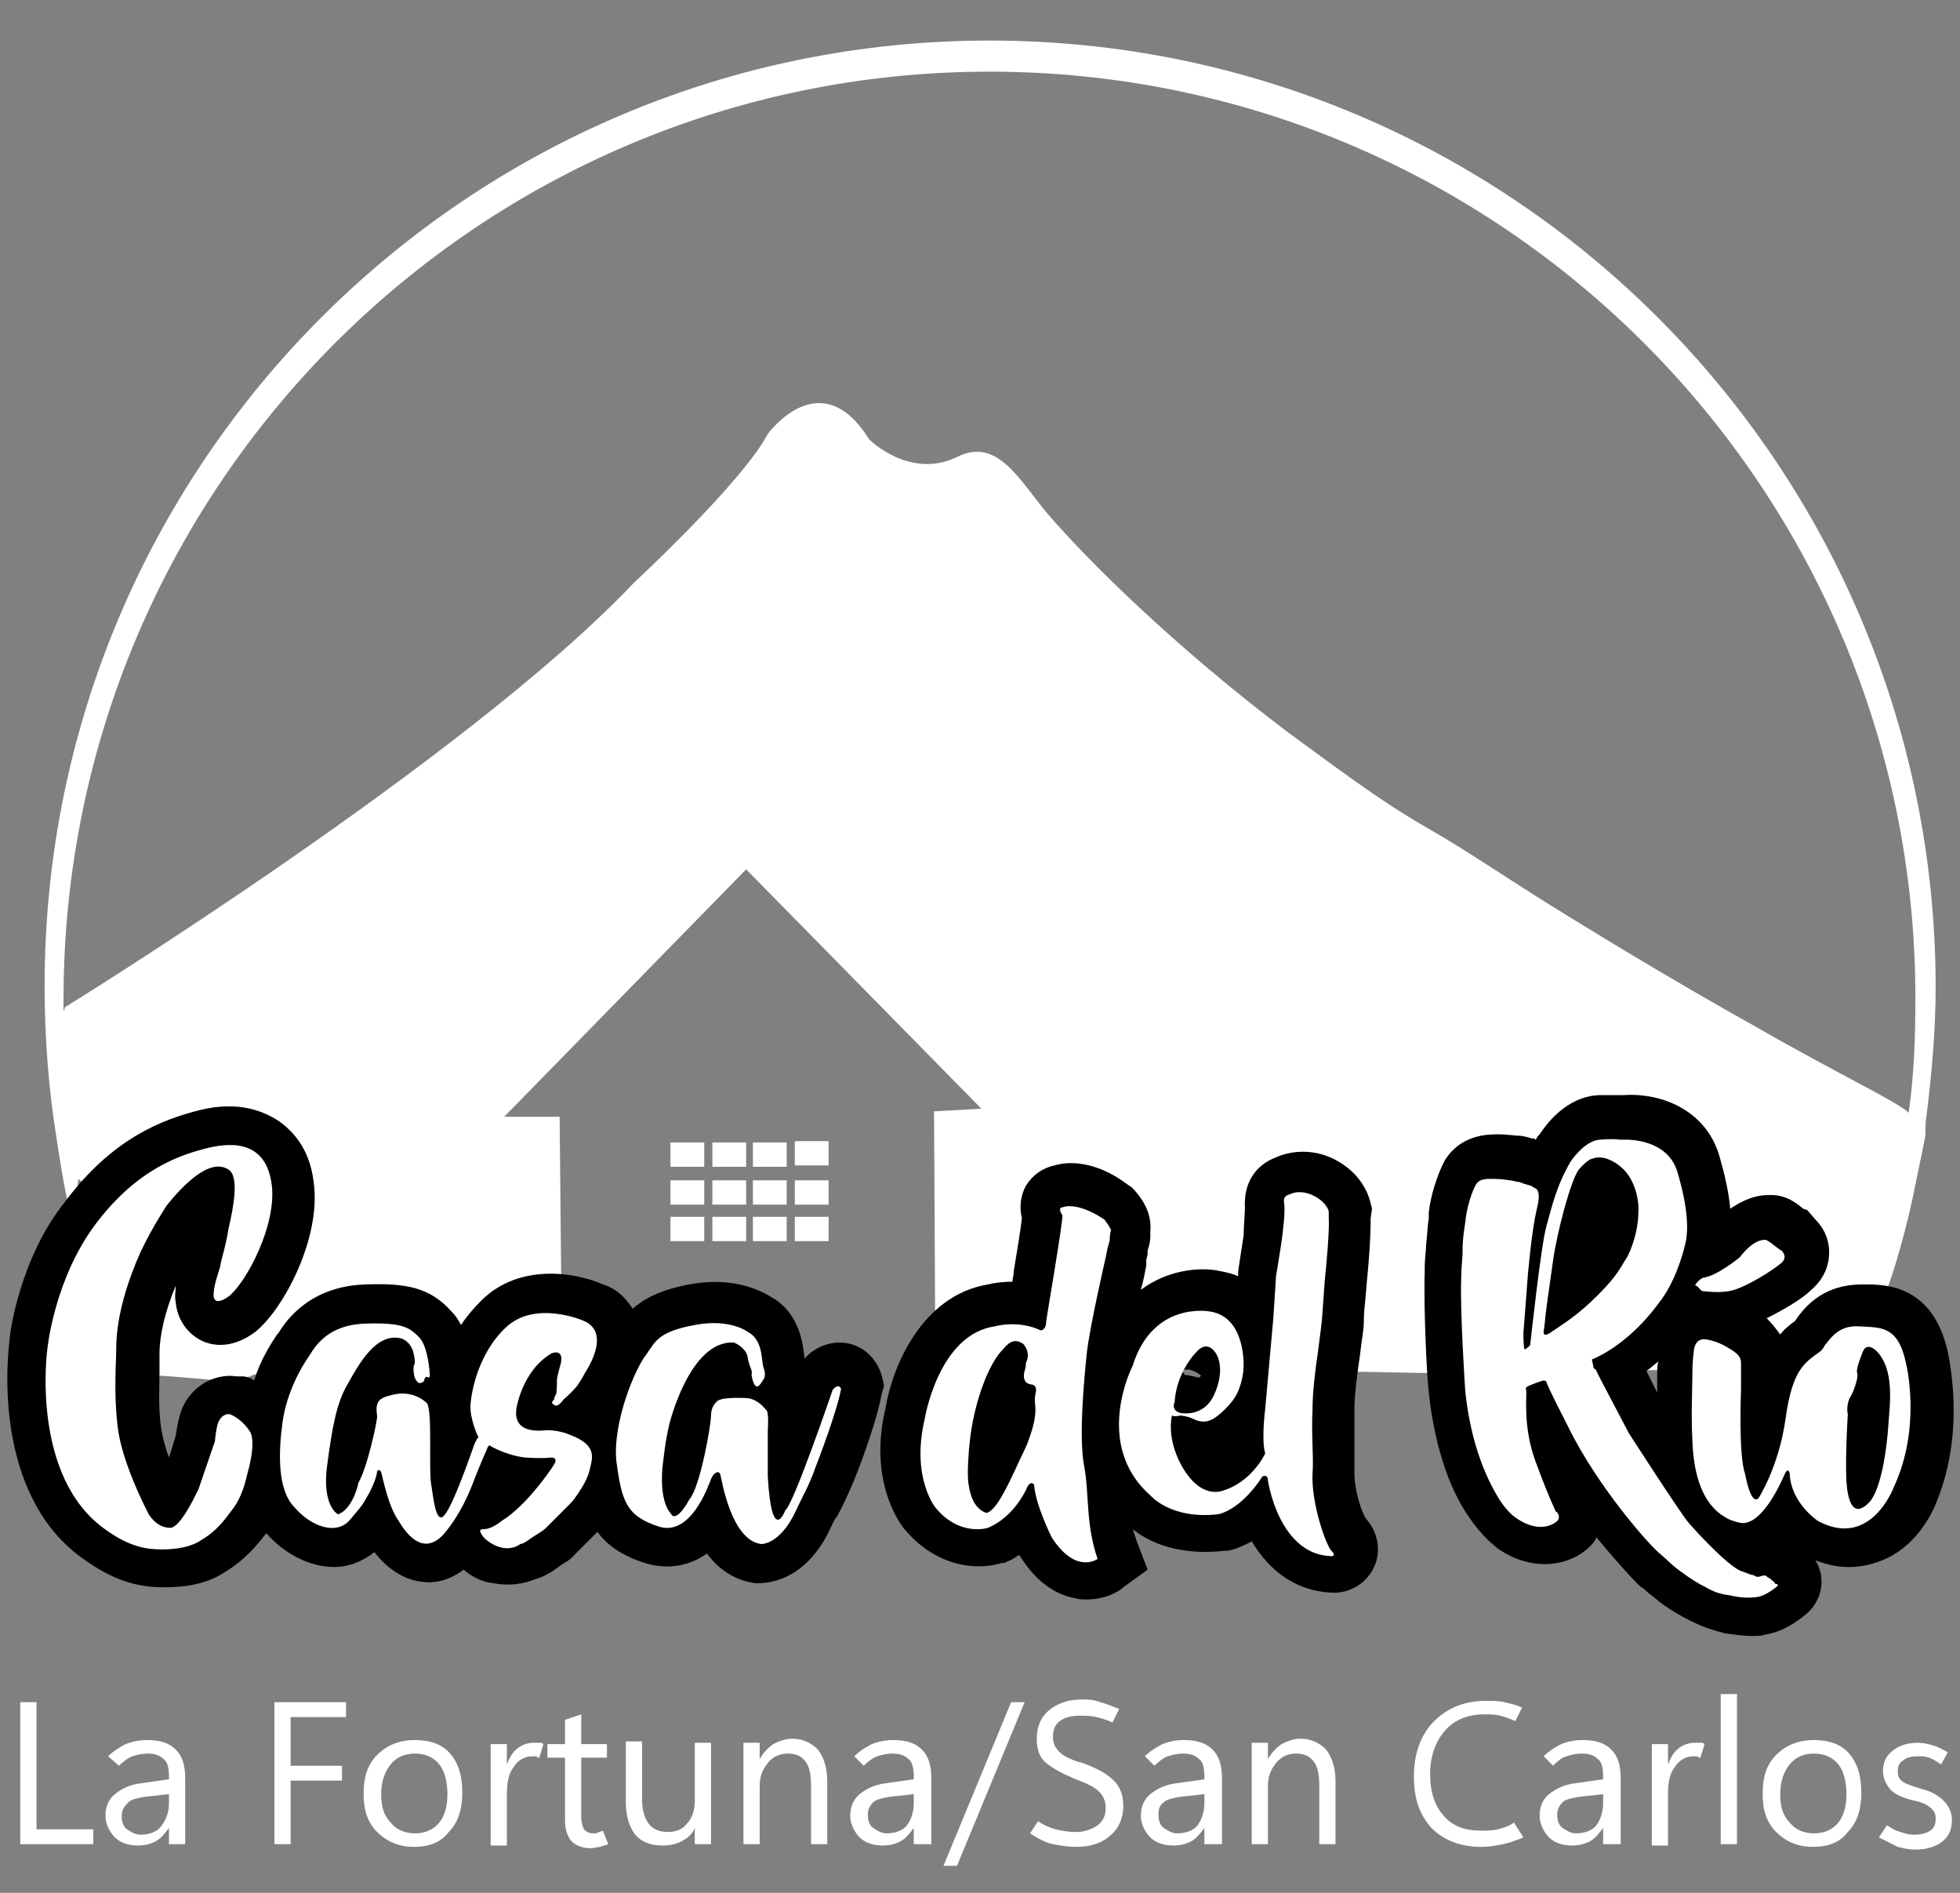<?xml version="1.0" encoding="utf-8"?>
<!-- Generator: Adobe Illustrator 26.0.0, SVG Export Plug-In . SVG Version: 6.00 Build 0)  -->
<svg version="1.1" id="Layer_1" xmlns="http://www.w3.org/2000/svg" xmlns:xlink="http://www.w3.org/1999/xlink" x="0px" y="0px"
	 viewBox="0 0 145 140" style="enable-background:new 0 0 145 140;" xml:space="preserve">
<rect x="0" y="0" width="145" height="140" fill="#808080" stroke="none"/>
<style type="text/css">
	.st0{fill:#FFFFFF;}
</style>
<g>
	<g id="Ellipse_1_00000091014430547148795070000010994640244597368707_">
		<g>
			<path class="st0" d="M139.2,96.9L139.2,96.9C139.2,97.3,139.2,97.5,139.2,96.9z M142.5,82.7c0.4-3.2,0.7-6.4,0.7-9.8
				C143.1,34.3,111.8,3,73.2,3S3.3,34.3,3.3,72.9c0,3.9,0.3,7.7,0.9,11.4c0,0,0.7,4.7,0.9,4.7c0.2,0,0.6-0.5,0.7-1.8l0,0l7.4,6.1
				c0,0-3.8,8.5-2.5,8.4c1.3,0,6.5,0.5,6.5,0.5l1.3-0.4c0,0,0.4-0.4,3.4-0.2c1.7,0.1,11.8,0.8,19.7,1.4l-0.2-20.4h-4.1l17.9-18.3
				L72.6,82l-3.5,0.2l0.1,18.9l5.4-0.1l33.7,0.6l16-0.3c0,0,9.9-1.7,13.8-2.4c-0.2-0.5-0.2-1.1,0.2-1.9s0.5,1.1,0.9-0.2
				c0.1-0.4,0.1-1.1,0.2-1.1c0.2,0,1.4-3.8,2.1-7.1c0.5-2.4,0.9-4.4,0.9-4.4C142.5,83.8,142.4,83.2,142.5,82.7z M141.2,82.3
				c-0.8-0.8-5.3-2.9-11.2-6.3c-4.5-2.5-9.9-5.7-14.9-8.8c-3.4-2.1-6.6-4.3-9.4-5.9c-3.7-2.1-7.2-4.8-10.5-7.2
				C87,47.9,80.6,41.6,77.5,38c-2.1-2.5-3.7-5.7-6.7-4.2c-3.5,1.7-6.5-1.3-6.5-1.3c-3.6-5.8-7.5-0.4-7.5-0.4c-1.9,3.6-9.9,11-9.9,11
				C34.5,56.2,4.8,74.5,4.8,74.5s0,0.1-0.1,0.3c0-0.3,0-0.6,0-0.9C4.7,36,35.4,5.3,73.2,5.3s68.5,30.7,68.5,68.5
				C141.7,76.7,141.6,79.6,141.2,82.3z"/>
		</g>
	</g>
	<g id="Rectangle_1_copy_5_00000061440049517987209030000008638969114140270779_">
		<g>
			<path class="st0" d="M49.6,86.3h2.5v-1.8h-2.5V86.3z M52.7,86.3h2.5v-1.8h-2.5V86.3z M55.7,86.3h2.5v-1.8h-2.5V86.3z M58.8,84.4
				v1.8h2.5v-1.8H58.8z M49.6,89.1h2.5v-1.8h-2.5V89.1z M52.7,89.1h2.5v-1.8h-2.5V89.1z M55.7,89.1h2.5v-1.8h-2.5V89.1z M58.8,89.1
				h2.5v-1.8h-2.5V89.1z M49.6,91.8h2.5V90h-2.5V91.8z M52.7,91.8h2.5V90h-2.5V91.8z M55.7,91.8h2.5V90h-2.5V91.8z M58.8,91.8h2.5
				V90h-2.5V91.8z"/>
		</g>
	</g>
	<g id="Shape_2_00000078734187001197288490000006659503854574823328_">
		<g>
			<path d="M144.1,100c-1.1-4.9-4.5-5-6.1-5h-0.2c-1.5,0-3.5,0.4-5,2.7l0,0c-0.4,0.3-0.8,0.6-1.1,1c-0.3-0.4-0.6-0.8-1-1.2
				c1.2-0.6,2.6-1.4,3.3-2.1c0.7-0.6,1.2-1.4,1.3-2.4s-0.2-2-1-2.8l-0.6-0.7l-0.3-0.1c-0.7-0.6-1.5-1.1-2.7-1c-0.9,0-1.8,0.4-2.7,1
				c-0.1-1.2-0.4-2.5-0.8-3.9c-1-3.4-4.3-4.7-7.1-4.5c-0.4,0-1,0-1.8,0c-2.5,0.1-4,2.3-4.4,2.9l-0.1,0.1c-0.1,0.1-0.1,0.2-0.2,0.3
				l0,0l-0.1-0.1h-0.2c-0.6-0.2-0.9-0.2-1-0.2c-0.2,0-0.8-0.1-1.4-0.1h-0.1c-0.7,0-2.7,0-3.9,1.9c-0.6,1.1-1.1,2.8-1.2,3.9v0.4
				c-0.1,0.6-0.1,1.1-0.2,2c0,0.4-0.1,1-0.1,1.6v0.4c-0.1,2.7,0.2,8.5,0.3,8.8v0.1c0.5,4.6,1.8,7.5,2.9,9.1c1,1.5,1.9,2.2,2.3,2.5
				c2.7,1.8,5.4,1.1,6.7-0.2c0.2-0.2,0.4-0.4,0.5-0.7c1.4,1.7,2.6,3,3,3.4c0.2,0.2,0.3,0.3,0.5,0.4c0.3,0.3,0.6,0.5,1.2,1
				c0.8,0.6,1.5,1,2.3,1.4l0,0c0.6,0.3,1.3,0.6,2.5,0.9c0.7,0.1,1.4,0.2,2,0.2c0.4,0,0.7,0,1-0.1c1.3-0.2,2.4-1,3-1.5
				c1.3-1.1,1.2-2.5,1.1-3c-0.1-0.4-0.2-0.7-0.4-1c2,0.8,3.6,0.5,4.7,0.1c2.8-1,4-3.7,4.3-4.5C145.4,105.8,144.2,100.6,144.1,100z
				 M122.6,101.5c0,0.5,0,1,0,1.5l-0.8-1.6c0.3-0.2,0.6-0.5,0.9-0.7C122.6,100.9,122.6,101.2,122.6,101.5z M65.4,102.5l-0.1-0.5
				c-0.3-1.3-1.2-2.3-2.4-2.6c-1.2-0.3-2.5,0.1-3.4,1.1v-0.1v-0.1c-0.1-0.8-0.3-3.2-2.5-4.4c-0.8-0.5-2.9-1.5-6-0.9
				c-2.2,0.4-3.4,1.1-4.2,1.8c-0.5-0.8-1.2-1.5-2.2-1.8c-2-0.9-6.2-1.6-9,1.2c-0.6,0.6-1.1,1.2-1.5,1.8c-0.2-0.4-0.4-0.7-0.7-1
				c-1.6-1.8-3.4-2.1-6.3-2c-4.1,0.1-5.9,2.6-6.5,3.6l-0.1,0.1c-0.4,0.6-1.2,1.8-1.7,3.4c-0.3-0.2-0.6-0.3-0.9-0.3h-0.2h-0.2
				c-1.3-0.2-3,0.4-3.9,2.1c-0.1,0.2-0.4,0.8-0.6,2.3l-0.5,1.6c-0.3-0.8-0.5-1.6-0.6-2.3c-0.2-1.6-0.1-3-0.1-4.1c0-0.5,0-0.9,0-1.3
				c0-1.3,0.4-3.1,1.2-5c0,0.4-0.1,0.8,0,1.2l0,0c0.1,1.3,0.9,2.4,2,2.9c0.9,0.4,2.3,0.5,3.9-0.7c2.1-1.7,4.9-7,4.3-11.1
				c-0.3-2.5-1.6-3.8-2.6-4.5c-1.1-0.7-2.9-1.5-5.8-0.8c-2.8,0.7-6.5,2.1-10,6.8C1.5,93,0.7,98.6,0.7,99.2
				c-0.1,0.8-1.4,11.4,5.6,16.2c2,1.4,3.7,2,5.8,2c0,0,0,0,0.1,0c1,0,2.9-0.1,4.4-1.1c1.5-0.9,2.4-2,3.1-2.9l0,0
				c1.4,1.6,3.3,2.5,5,2.5l0,0c1.1,0,2.1-0.4,3-1.1c1,1.3,2.3,2.1,3.6,2.2c0.7,0.1,1.8,0,3-0.9c0.6,0.5,1.3,0.9,2.2,1
				c1.1,0.2,2.1,0.1,3.1-0.3c0.4-0.1,0.8-0.3,1.3-0.6c0.1-0.1,0.3-0.2,0.4-0.3c0.4-0.3,0.9-0.5,1.2-0.9c0.3-0.3,0.7-0.7,1.1-1.1
				c0.1-0.1,0.1-0.1,0.2-0.2c0.1-0.1,0.3-0.3,0.4-0.4l0,0c0.7,1,1.9,1.8,3.5,2.3c0.9,0.3,2.8,0.6,4.6-0.7c0.8,1.1,2,2,3.6,2.2H56
				c0.6,0,3.6,0,5.5-4.2l0,0c0.1-0.2,0.2-0.5,0.4-0.7c0.4-0.7,0.8-1.6,1.2-2.5c0.9-2.2,1.9-5.2,2.1-6.5L65.4,102.5z M100.2,109
				c0-0.7,0-1.4,0-2.2c0-0.8,0-1.7,0-2.5c0-1.2,0.2-2.6,0.4-4l0.1-0.8c0.2-1.4,0.2-1.4,0.2-2.1c0-0.4,0.1-1,0.2-2.4
				c0.3-3,0.3-4.3,0.3-4.9l0.1-0.7l-0.1-0.4c-0.1-0.4-0.5-2-2.4-3.1c-1.7-1-3.5-0.8-4.6-0.3c-1.6,0.6-2.4,2-2.3,3.7
				c0,0.4-0.1,1.6-0.1,2.1c-0.1,0.7-0.4,2.5-0.4,2.7v0.3c-0.4-0.2-0.9-0.3-1.4-0.4c-1.4-0.3-3.8-0.1-5.8,1.4
				c0.2-0.7,0.3-1.3,0.4-1.8v-0.2c0,0,0-0.1,0-0.2s0.1-0.3,0.1-0.5c0-0.1,0-0.1,0-0.2c0.1-0.3,0.2-0.7,0.2-1c0-0.1,0-0.3,0-0.4
				c0.1-1.1-0.3-2.1-1.2-3.1l-0.2-0.2l-0.3-0.2C81,85.8,79,85.9,78,86.2c-0.9,0.2-1.6,0.7-2.1,1.5c-0.4,0.7-0.5,1.6-0.3,2.4
				C75.5,91,75.2,92.8,75,94c0,0.3-0.1,0.6-0.1,0.8c-0.8,0-1.4,0.1-1.8,0.2c-4.9,0.8-7.1,6.1-7.6,9.2c-1.3,5.5,1.2,8.7,1.5,9
				c2.5,2.9,5.6,2.9,7.1,2.4h0.2l0.2-0.1c0.3-0.1,0.6-0.3,0.9-0.5c1.1,1.8,2.5,2.9,4.1,3.2c0.3,0.1,0.6,0.1,0.9,0.1
				c1.4,0,2.4-0.6,2.7-0.9l1.8-1.3l-0.8-2.1c-0.1-0.3-0.2-0.6-0.3-0.9c1.1,0.9,3.3,2,6.8,1.6h0.1c0.3,0,1-0.2,1.9-0.7
				c1.2,2,3.1,3.7,6,3.8h0.1c1.3,0,2.5-0.8,3-2c0.2-0.4,0.6-1.9-0.5-3.3C100.7,112,100.2,110.1,100.2,109z M88.7,101.9
				c-0.4-0.1-0.8-0.2-1-0.2c-0.1,0-0.1-0.1-0.1-0.1l-0.1-0.1c0-0.1,0-0.1,0.1-0.2c0.1,0,0.2,0,0.4,0c0.3,0.1,0.6,0.2,0.9,0.5
				C88.9,101.7,88.8,101.8,88.7,101.9z"/>
		</g>
	</g>
	<g id="letter_00000044175705720168966210000004731975204691799207_">
		<g>
			<path class="st0" d="M126,95.5c0.2,0,1.3,0.2,2.3-0.1c1-0.3,2.8-1.4,3.5-2c0,0,0.5-0.4,0-0.9c-0.1,0-1-0.8-1.2-0.8
				s-0.9,0-1.9,1.3c0,0-1.7,1.4-2.7,1.5c0,0-0.2,0.1-0.3,0.2c-0.2,0.2-0.4,0.4-0.2,0.4C125.7,95.2,125.8,95.5,126,95.5z M41,103.5
				L41,103.5c-0.1,0.1-0.3,0.3,0,0.4c0,0,0.2,0.3,0.7-0.4c0,0,0.5-0.4,1-1c0.2-0.3,0.4-0.6,0.6-1c0,0,2-2.9-0.1-3.8
				c0,0-3.6-1.6-5.8,0.5s-2.6,5.2-2.6,5.9c0,0.7,0.4,1.9,0.6,2.2l-0.1,0.1l-0.2,0.4c0,0-1.4,4.1-2.1,5.1c-0.7,1.1-0.9-0.8-1.1-2.1
				c-0.2-1.2,0.1-5.3-0.3-6c0,0-1-1.1-2.7-0.6l0,0c-0.8,0.2-0.9,0.4-1,0.7c-0.1,0.3,0,0.7,0,0.9c0,0.3-0.7,3.7-1.4,4.9l0,0
				c0,0.2-0.5,2-1.5,2.3c0,0-1.2-0.6-0.8-3.6s0.7-4.6,1.5-6s2.1-3.9,4-3.4c0,0,0.7,0.2,0.9,1.1c0.2,0.9,0,0.8,0,1
				c0,0-0.1,0.9,0.4,1.2c0,0,0.4,0,0.4-0.3c0.1-0.3,0.3-0.1,0.3-0.1c0.1,0,0.1-0.2,0.1-0.2s-0.1-2.1-0.8-2.8c-0.7-0.7-1.2-1.1-4-1
				s-3.7,1.7-4.2,2.5c-0.5,0.7-1.6,2.6-1.9,4.8c-0.3,2.2-0.4,5,0.9,6.3c1.2,1.4,3.1,2.1,4.1,0.9c0.4-0.5,0.9-1,1.2-1.6
				c0.5-0.8,0.8-1.7,0.8-2c0,0,0.2-0.2,0.3,0.1s0.5,2.5,1.3,3.6c0.7,1.2,1.9,2.5,3.3,1c1.3-1.5,2-3.3,2.3-4.1s1-2.4,1-2.4l0.1-0.1
				c0,0,1.1,0.7,2.6,0.9c1.5,0.1,2,0,2,0s0.5,0,0.2,0.5s-2.1,3.1-3.9,4.2c0,0-0.7,0.6-1.3,0.6c-0.5,0-0.2,0.3-0.1,0.5
				c0.1,0.2,1.5,1.5,2.8,0.6c0,0,0.2,0,0.6-0.3c0.4-0.3,1-0.6,1.3-0.9s0.6-0.6,0.9-0.9c0.3-0.3,0.4-0.4,0.7-0.7
				c0.3-0.3,0.4-0.4,0.6-0.7s0.8-1.1,1-1.9c0.2-0.9,0.7-1.9-1.5-2.7c0,0-0.9-0.4-1.9-0.3c-1.1,0.1-2.2-0.2-2-1.6
				c0,0,0.4-2.8,2.6-4.1c0,0,0.9-0.4,0.7,0.7c0,0-0.3,1-0.3,1.3s0,1-0.1,1.1S41,103.5,41,103.5z M61.6,102.8c0,0-2.9,8.5-3.5,8.9
				c0,0-1,2.7-1.3-2.5v-3.4c0,0,0.1-1.3-0.1-1.5s-0.7-0.9-1.6-0.9c0,0-1.9-0.1-2.1,0.3c0,0-0.4,0.3-0.4,1s-0.8,5.3-1.6,6.2
				c0,0-1,1.9-1.4,1c0,0-0.8-0.7-0.6-3.3c0.1-0.8,0.2-1.9,0.5-3.2c0,0,1.5-6.3,4.8-6.1c0,0,0.8,0.3,1,1c0.1,0.8,0.4,1,0.3,1.4
				c0,0,0.2,1.4,0.7,0.6l0.2-0.3c0,0,0.2-0.3,0-0.8s0-2.1-1.2-2.7c0,0-1.3-1-3.9-0.5c-2.7,0.5-2.9,1.2-3.6,2.2c-0.8,1-2.5,5-2.2,7.9
				c0.4,2.9,0.7,4,3.1,4.8c2.4,0.8,3.7-3,3.9-3.5s0.6-0.7,0.7-0.3s0.8,4.8,3,5.1c0,0,1.4,0.1,2.6-2.5c0.4-0.9,1-1.9,1.4-3.1
				c0.9-2.3,1.8-5,1.9-5.8C62.3,102.8,62.1,102.2,61.6,102.8z M16.3,93.6c-0.1,0.5-0.5,1.4-0.5,2.2c0,0.5,0.4,0.6,1.1,0.1
				c1.3-1,3.6-5.3,3.2-8.3s-2.6-3.2-4.7-2.7c-2,0.5-5.2,1.5-8.3,5.6s-3.6,9.3-3.6,9.3s-1.3,9.5,4.4,13.4c1.7,1.2,2.9,1.4,4.1,1.4
				c1.1,0,2.2-0.2,2.9-0.7c1.2-0.7,1.8-1.6,2.4-2.4c0.5-0.7,0.8-1.6,1-2.5c0.4-1.4,0.5-2.6,0.2-3.1c-0.5-0.8-1.2-1.2-1.5-1.3
				c0,0-0.5-0.1-0.8,0.5c-0.2,0.3-0.3,1.5-0.3,1.5l-1.2,3.5c0,0-1.3,2.9-2.1,2.9c-0.7,0-1.2-0.4-1.6-1c-0.3-0.6-2-3.9-2.3-6.5
				s-0.1-4.7-0.1-5.8c0-2.4,0.9-5.1,1.8-7.1c1-2.1,2-3.5,1.9-3.4c1.2-1.5,3.2-3.6,4.6-2.7c0.8,0.5,0.4,2.7,0,4.4
				C16.7,92.2,16.4,93,16.3,93.6z M141,100.8c-0.6-2.8-1.9-2.6-3.5-2.7s-2.2,1.1-2.5,1.4c-0.2,0.4-0.4,0.5-0.4,0.5
				c-1.1,0.8-2,1.3-2.5,4.9s-2,5.9-2,5.9c-0.6,0.6-1-1.8-1-1.8c-0.5-1.3-0.3-6.2-0.3-6.2s0-1.6,0-1.9c0-0.2,0-0.3-0.1-0.5
				s-0.3-0.4-1-0.8c-0.7-0.4-1.3-0.5-1.3-0.5c-1.1-0.3-1.1,0.9-1.1,0.9s-0.1,0.6-0.1,1.7s-0.1,2.7,0,4.8c0.1,3.4,1.2,5,2.4,5.7
				c0.3,0.2,0.6,0.3,1,0.4c1.6,0.5,3.1-2.8,3.4-3.5s0.4-0.1,0.4-0.1c0.1,2.2,2.1,3.5,2.1,3.5c3.9,2.1,5.6-2.5,5.6-2.5
				C142.2,105.5,141,100.8,141,100.8z M139.7,105.4c-0.1,1.6-0.5,4.7-1.4,5.7c-0.2,0.2-0.3,0.3-0.5,0.4c-0.7,0.4-1.1-0.4-1.2-1.9
				c-0.1-1.9,0.1-5,0.1-5c-0.1-0.4,0-1,0.2-1.3s0.6-1.4,0.5-1.7s0.1-0.8,0.4-1.6c0.3-0.8,1-0.1,1-0.1
				C140.2,101.3,139.8,103.9,139.7,105.4z M81.7,90.2c-2.1-1.4-3.1-0.9-3.1-0.9c-0.4,0,0,0.6,0,0.6c0,0.7-1.1,7.1-1.2,7.8
				c0,0.7-0.4,0.7-0.4,0.7c-1.7-0.8-3.4-0.3-3.4-0.3c-4.2,0.6-5.2,6.9-5.2,6.9c-1,4.3,0.8,6.5,0.8,6.5c1.8,2.2,3.9,1.5,3.9,1.5
				c1.9-0.8,2.8-2.8,2.8-2.8c0.3-0.8,0.6-0.4,0.6-0.4c0.1,1.5,1.3,3.9,1.3,3.9c1.8,2.8,3.4,1.6,3.4,1.6c-0.9-2.6-0.6-4.8-1-6.9
				s0-6.4,0.2-8.3s1.4-7.1,1.4-7.1l0.1-0.5c0-0.1,0.2-0.7,0.2-0.8c0-0.1,0-0.1,0-0.1s0-0.4,0.1-0.6C82.1,90.7,81.7,90.2,81.7,90.2z
				 M76.6,103.1c-0.1,0.5,0,0.8,0,1.1c0,0.6-0.1,1.2-0.5,2.3c-0.2,0.6-0.6,1.3-0.9,2c-0.7,1.5-1.5,3.2-2.2,3.4c0,0-0.6-0.1-1-0.9
				c-0.1-0.2-0.4-0.9-0.4-2c0-1,0.1-2.3,0.3-3.5c0.4-2.3,1.3-4.7,2.3-5.7c0.5-0.6,0.9-0.8,1.5-0.4c0,0,0.6,0.6,0.2,1.4
				c0,0,0,0.3-0.1,0.6c0,0-0.3,0.9,0.5,1C76.3,102.4,76.8,102.4,76.6,103.1z M131.3,117.1c0-0.1-0.1-0.1-0.3-0.3
				c-0.1-0.1-0.2-0.1-0.3-0.2s-0.2-0.1-0.5,0s-0.4-0.1-0.5-0.1c-0.2,0-0.8-0.3-0.9-0.3c-1-0.4-3.3-2.9-3.9-3.6s-4.4-6.6-4.4-6.6
				l-2.1-4c0,0-0.2-0.4-0.3-0.6c0-0.1-0.2-0.2-0.2-0.2l-0.1-0.5c-0.1-0.2,0.1-0.2,0.1-0.2c2-0.9,3.7-2.6,4.8-4.1
				c1.2-1.5,1.8-3.6,2-4.5s0.2-2.5-0.6-5.2s-4.2-2.4-4.2-2.4s-0.5-0.1-1.6,0s-2.1,1.6-2.1,1.6c-1.1,1.9-1.4,3.4-1.8,4.8
				s-1.2,8.8-1.2,8.8s-0.3,0.3-0.4,0.3s-0.1-1.2-0.1-1.2s0.3-3.8,0.3-3.9s0.3-3.7,0.7-5.3s-0.2-1.5-0.3-1.6c0-0.1-0.6-0.2-0.8-0.3
				c-0.2-0.1-0.4-0.1-0.4-0.1s-0.4-0.1-0.5-0.1s-0.5-0.1-1-0.1s-1.2-0.1-1.5,0.4s-0.7,1.7-0.8,2.8c-0.1,0.7-0.2,1.2-0.2,2.2
				c0,0.5-0.1,1.1-0.1,1.9c-0.1,2.5,0.3,8.4,0.3,8.4c0.4,3.8,1.5,6.3,2.4,7.8c0.7,1.2,1.4,1.6,1.4,1.6c1.9,1.3,3,0.2,3,0.2
				c0.3-0.3,0-0.7-0.1-0.7c0,0-0.5-1-1.5-3.7s-0.6-5.1-0.7-5.3c-0.1-0.2,0.2-0.3,0.2-0.3s0.7-0.3,0.8-0.3c0.4-0.2,0.5,0,0.5,0
				c0.1,0.4,1.6,3.3,1.6,3.3c2.2,4.5,6.1,8.9,6.9,9.5c0.7,0.6,0.7,0.7,1.4,1.2c0.8,0.6,1.3,0.9,1.9,1.2c0.5,0.3,1,0.5,1.8,0.6
				c0.8,0.2,1.6,0.2,2.1,0.1s1.2-0.6,1.4-0.8C131.6,117.1,131.3,117.2,131.3,117.1z M114.8,98.5c-0.7,0.5-0.6,0-0.6,0l0.1-0.8
				c0-0.3,0.3-2.4,0.6-4.5c0.3-2.1,1.3-5.9,1.9-6.7c0.7-0.8,1-0.8,1-0.8c1-0.4,2.1,0.6,2.1,0.6c1,0.8,1.4,2.4,1.3,3.5
				c0,1.1-0.5,2.7-0.9,3.3c-0.4,0.6-0.6,1.2-2.1,2.7C116.6,97.4,115.5,98,114.8,98.5z M97.1,109c0.1-1.2-0.1-2.9,0-4.7
				c0-1.4,0.2-2.9,0.4-4.3c0.4-3.2,0.2-1.2,0.5-5.2c0.4-4,0.3-4.7,0.3-4.7v-0.5c0,0-0.1-0.6-1-1.1s-1.6-0.3-1.8-0.2
				c-0.2,0.1-0.6,0.1-0.5,0.7s-0.1,2.2-0.2,2.9c-0.1,0.7-0.4,2.5-0.4,2.5l-0.2,3.1l-0.6,6.7c0,0-0.3,2.3,0,3.3c0,0-1,2.2-3.3,2.8
				c0,0-0.9,0.3-1.9-0.6s-2.1-3.1-1.7-5c0,0,0.2,0.1,0.6,0c0,0,0.5,0,1.1,0.3c0.7,0.3,1.2,0.1,1.7-0.3s1.1-1,1.4-1.6
				c0.5-1,0.5-2,0.5-2s0.2-3.7-2.5-4.1c0,0-4.2-0.8-5.7,4c0,0-3,5.8,1.3,9.6c0,0,1.5,1.8,5,1.4c0,0,1.6-0.2,3.3-2.8
				c0,0,0.4-0.2,0.4,0.3c0,0,0.8,5.5,4.7,5.6c0,0,0.4,0,0-0.4C98.1,114.3,97,111.2,97.1,109z M86.9,103.7c0.1-1.7,1-3.1,1.7-3.8
				c0.7-0.7,1.2,0,1.2,0c0.4,0.4,0.8,1.6,0,3.3c-0.8,1.7-2.5,1.3-2.5,1.3C86.6,104.3,86.9,103.7,86.9,103.7z"/>
		</g>
	</g>
</g>
<g>
	<path class="st0" d="M6.9,136.4H1.5v-10.5h1.2v9.4h4.2V136.4z"/>
	<path class="st0" d="M13.7,136.4h-1.2v-1.2h0c-0.3,0.4-0.6,0.8-1,1c-0.4,0.2-0.8,0.3-1.3,0.3c-0.7,0-1.3-0.2-1.7-0.6
		s-0.7-1-0.7-1.6c0-0.6,0.2-1.2,0.7-1.6s1.1-0.7,1.9-0.8l2.1-0.3v-0.2c0-0.6-0.1-1.1-0.4-1.3c-0.3-0.3-0.7-0.4-1.2-0.4
		c-0.4,0-0.8,0.1-1.1,0.2s-0.7,0.4-1,0.7L8,129.9c0.4-0.4,0.9-0.7,1.3-0.9c0.5-0.2,1-0.3,1.6-0.3c0.9,0,1.6,0.2,2.1,0.7
		c0.5,0.5,0.7,1.2,0.7,2.1V136.4z M12.5,133.4v-0.7l-1.8,0.2c-0.6,0.1-1,0.2-1.2,0.4S9,133.8,9,134.3c0,0.4,0.1,0.8,0.4,1
		c0.3,0.2,0.6,0.4,1,0.4c0.6,0,1.2-0.2,1.5-0.6C12.3,134.6,12.5,134,12.5,133.4z"/>
	<path class="st0" d="M25.6,127h-4.1v3.6h3.8v1.1h-3.8v4.7h-1.2v-10.5h5.3V127z"/>
	<path class="st0" d="M30.6,136.6c-1.1,0-2-0.4-2.7-1.1c-0.7-0.7-1-1.6-1-2.8c0-1.3,0.3-2.2,1-2.9s1.6-1.1,2.8-1.1
		c1.1,0,2,0.3,2.6,1s0.9,1.6,0.9,2.9c0,1.2-0.3,2.2-1,2.9C32.6,136.3,31.7,136.6,30.6,136.6z M30.7,135.6c0.8,0,1.4-0.3,1.8-0.8
		c0.4-0.5,0.6-1.2,0.6-2.1c0-0.9-0.2-1.7-0.6-2.2c-0.4-0.5-1-0.8-1.8-0.8s-1.4,0.3-1.8,0.8s-0.7,1.2-0.7,2.2c0,0.9,0.2,1.6,0.7,2.1
		C29.3,135.3,29.9,135.6,30.7,135.6z"/>
	<path class="st0" d="M39.9,130c-0.1,0-0.2,0-0.2-0.1c-0.1,0-0.2,0-0.3,0c-0.6,0-1.1,0.3-1.4,0.8c-0.4,0.5-0.5,1.2-0.5,2v3.8h-1.2
		v-7.5h1.2v1.5h0c0.2-0.5,0.4-0.9,0.8-1.2c0.4-0.3,0.8-0.4,1.2-0.4c0.2,0,0.3,0,0.4,0c0.1,0,0.2,0,0.3,0.1L39.9,130z"/>
	<path class="st0" d="M45,136.4c-0.2,0.1-0.4,0.1-0.6,0.2c-0.2,0-0.4,0.1-0.7,0.1c-0.6,0-1.1-0.2-1.4-0.5c-0.3-0.3-0.5-0.9-0.5-1.5
		V130h-1.3v-1h1.3v-1.8l1.2-0.4v2.2h1.9v1H43v4.4c0,0.4,0.1,0.7,0.2,0.9c0.2,0.2,0.4,0.3,0.7,0.3c0.1,0,0.3,0,0.4-0.1
		c0.1,0,0.3-0.1,0.3-0.1L45,136.4z"/>
	<path class="st0" d="M52.6,136.4h-1.2v-1.2h0c-0.2,0.5-0.6,0.8-1,1c-0.4,0.2-0.8,0.3-1.4,0.3c-0.9,0-1.6-0.3-2-0.8
		c-0.4-0.5-0.7-1.3-0.7-2.4v-4.5h1.2v4.3c0,0.8,0.2,1.4,0.5,1.8c0.3,0.4,0.8,0.6,1.4,0.6c0.6,0,1.1-0.2,1.4-0.6
		c0.4-0.4,0.6-1,0.6-1.7v-4.3h1.2V136.4z"/>
	<path class="st0" d="M61.2,136.4H60v-4.3c0-0.8-0.1-1.4-0.4-1.8c-0.3-0.4-0.7-0.6-1.3-0.6c-0.6,0-1.1,0.2-1.5,0.7
		c-0.4,0.5-0.6,1-0.6,1.7v4.3H55v-7.5h1.2v1.2h0c0.3-0.5,0.6-0.8,1-1.1c0.4-0.2,0.9-0.4,1.4-0.4c0.8,0,1.4,0.3,1.9,0.8
		c0.4,0.5,0.7,1.3,0.7,2.3V136.4z"/>
	<path class="st0" d="M68.8,136.4h-1.2v-1.2h0c-0.3,0.4-0.6,0.8-1,1c-0.4,0.2-0.8,0.3-1.3,0.3c-0.7,0-1.3-0.2-1.7-0.6
		s-0.7-1-0.7-1.6c0-0.6,0.2-1.2,0.7-1.6s1.1-0.7,1.9-0.8l2.1-0.3v-0.2c0-0.6-0.1-1.1-0.4-1.3c-0.3-0.3-0.7-0.4-1.2-0.4
		c-0.4,0-0.8,0.1-1.1,0.2s-0.7,0.4-1,0.7l-0.7-0.7c0.4-0.4,0.9-0.7,1.3-0.9c0.5-0.2,1-0.3,1.6-0.3c0.9,0,1.6,0.2,2.1,0.7
		c0.5,0.5,0.7,1.2,0.7,2.1V136.4z M67.6,133.4v-0.7l-1.8,0.2c-0.6,0.1-1,0.2-1.2,0.4s-0.4,0.5-0.4,0.9c0,0.4,0.1,0.8,0.4,1
		c0.3,0.2,0.6,0.4,1,0.4c0.6,0,1.2-0.2,1.5-0.6C67.4,134.6,67.6,134,67.6,133.4z"/>
	<path class="st0" d="M75.8,125.9l-5,12.1h-1l5-12.1H75.8z"/>
	<path class="st0" d="M76.2,135.6l0.6-0.9c0.4,0.3,0.9,0.5,1.3,0.6c0.4,0.1,0.9,0.2,1.5,0.2c0.6,0,1.2-0.2,1.6-0.5
		c0.4-0.3,0.6-0.7,0.6-1.3c0-0.5-0.2-0.9-0.5-1.2c-0.3-0.3-0.9-0.6-1.7-0.9c-1-0.4-1.7-0.8-2.2-1.2c-0.5-0.4-0.7-1-0.7-1.8
		c0-0.9,0.3-1.6,0.9-2.1c0.6-0.5,1.4-0.8,2.4-0.8c0.5,0,0.9,0,1.4,0.2c0.4,0.1,0.9,0.3,1.4,0.5l-0.5,1c-0.4-0.2-0.8-0.3-1.2-0.4
		c-0.4-0.1-0.8-0.1-1.2-0.1c-0.6,0-1.1,0.1-1.5,0.4c-0.4,0.3-0.5,0.7-0.5,1.2c0,0.5,0.2,0.8,0.5,1.1s0.9,0.6,1.7,0.8
		c1.1,0.4,1.8,0.8,2.3,1.3s0.7,1.1,0.7,1.9c0,0.8-0.3,1.6-0.9,2.1c-0.6,0.6-1.5,0.9-2.6,0.9c-0.6,0-1.2-0.1-1.7-0.2
		S76.8,136,76.2,135.6z"/>
	<path class="st0" d="M90.3,136.4h-1.2v-1.2h0c-0.3,0.4-0.6,0.8-1,1s-0.8,0.3-1.3,0.3c-0.7,0-1.3-0.2-1.7-0.6s-0.7-1-0.7-1.6
		c0-0.6,0.2-1.2,0.7-1.6s1.1-0.7,1.9-0.8l2.1-0.3v-0.2c0-0.6-0.1-1.1-0.4-1.3c-0.3-0.3-0.7-0.4-1.2-0.4c-0.4,0-0.8,0.1-1.1,0.2
		s-0.7,0.4-1,0.7l-0.7-0.7c0.4-0.4,0.9-0.7,1.3-0.9c0.5-0.2,1-0.3,1.6-0.3c0.9,0,1.6,0.2,2.1,0.7c0.5,0.5,0.7,1.2,0.7,2.1V136.4z
		 M89.1,133.4v-0.7l-1.8,0.2c-0.6,0.1-1,0.2-1.2,0.4c-0.3,0.2-0.4,0.5-0.4,0.9c0,0.4,0.1,0.8,0.4,1c0.3,0.2,0.6,0.4,1,0.4
		c0.6,0,1.2-0.2,1.5-0.6S89.1,134,89.1,133.4z"/>
	<path class="st0" d="M98.8,136.4h-1.2v-4.3c0-0.8-0.1-1.4-0.4-1.8c-0.3-0.4-0.7-0.6-1.3-0.6c-0.6,0-1.1,0.2-1.5,0.7
		c-0.4,0.5-0.6,1-0.6,1.7v4.3h-1.2v-7.5h1.2v1.2h0c0.3-0.5,0.6-0.8,1-1.1c0.4-0.2,0.9-0.4,1.4-0.4c0.8,0,1.4,0.3,1.9,0.8
		c0.4,0.5,0.7,1.3,0.7,2.3V136.4z"/>
	<path class="st0" d="M112.7,135.9c-0.5,0.2-1,0.4-1.5,0.5c-0.5,0.1-1,0.2-1.6,0.2c-1.6,0-2.8-0.5-3.7-1.4c-0.9-1-1.3-2.2-1.3-3.8
		c0-1.7,0.5-3.1,1.5-4.1c1-1,2.3-1.5,3.8-1.5c0.5,0,1,0,1.4,0.1c0.4,0.1,0.9,0.2,1.3,0.4l-0.5,1c-0.4-0.2-0.8-0.3-1.1-0.4
		c-0.4-0.1-0.8-0.1-1.2-0.1c-1.2,0-2.2,0.4-2.9,1.2c-0.7,0.8-1.1,1.9-1.1,3.2c0,1.3,0.3,2.3,1,3.1c0.7,0.8,1.6,1.1,2.8,1.1
		c0.4,0,0.8,0,1.2-0.1c0.4-0.1,0.8-0.2,1.2-0.5L112.7,135.9z"/>
	<path class="st0" d="M119.8,136.4h-1.2v-1.2h0c-0.3,0.4-0.6,0.8-1,1c-0.4,0.2-0.8,0.3-1.3,0.3c-0.7,0-1.3-0.2-1.7-0.6
		s-0.7-1-0.7-1.6c0-0.6,0.2-1.2,0.7-1.6s1.1-0.7,1.9-0.8l2.1-0.3v-0.2c0-0.6-0.1-1.1-0.4-1.3c-0.3-0.3-0.7-0.4-1.2-0.4
		c-0.4,0-0.8,0.1-1.1,0.2c-0.4,0.1-0.7,0.4-1,0.7l-0.7-0.7c0.4-0.4,0.9-0.7,1.3-0.9c0.5-0.2,1-0.3,1.6-0.3c0.9,0,1.6,0.2,2.1,0.7
		c0.5,0.5,0.7,1.2,0.7,2.1V136.4z M118.6,133.4v-0.7l-1.8,0.2c-0.6,0.1-1,0.2-1.2,0.4s-0.4,0.5-0.4,0.9c0,0.4,0.1,0.8,0.4,1
		c0.3,0.2,0.6,0.4,1,0.4c0.6,0,1.2-0.2,1.5-0.6C118.4,134.6,118.6,134,118.6,133.4z"/>
	<path class="st0" d="M125.8,130c-0.1,0-0.2,0-0.2-0.1c-0.1,0-0.2,0-0.3,0c-0.6,0-1.1,0.3-1.4,0.8c-0.4,0.5-0.5,1.2-0.5,2v3.8h-1.2
		v-7.5h1.2v1.5h0c0.2-0.5,0.4-0.9,0.8-1.2c0.4-0.3,0.8-0.4,1.2-0.4c0.2,0,0.3,0,0.4,0c0.1,0,0.2,0,0.3,0.1L125.8,130z"/>
	<path class="st0" d="M127.3,136.4v-11.1h1.2v11.1H127.3z"/>
	<path class="st0" d="M134.1,136.6c-1.1,0-2-0.4-2.7-1.1c-0.7-0.7-1-1.6-1-2.8c0-1.3,0.3-2.2,1-2.9s1.6-1.1,2.8-1.1
		c1.1,0,2,0.3,2.6,1c0.6,0.7,0.9,1.6,0.9,2.9c0,1.2-0.3,2.2-1,2.9C136.1,136.3,135.2,136.6,134.1,136.6z M134.2,135.6
		c0.8,0,1.4-0.3,1.8-0.8c0.4-0.5,0.6-1.2,0.6-2.1c0-0.9-0.2-1.7-0.6-2.2c-0.4-0.5-1-0.8-1.8-0.8s-1.4,0.3-1.8,0.8s-0.7,1.2-0.7,2.2
		c0,0.9,0.2,1.6,0.7,2.1C132.8,135.3,133.4,135.6,134.2,135.6z"/>
	<path class="st0" d="M139,135.9l0.6-0.9c0.3,0.2,0.6,0.4,1,0.5c0.3,0.1,0.6,0.2,1,0.2c0.5,0,0.9-0.1,1.2-0.3
		c0.3-0.2,0.4-0.5,0.4-0.9c0-0.3-0.1-0.6-0.4-0.8c-0.2-0.2-0.6-0.4-1.1-0.5c-0.9-0.2-1.6-0.5-1.9-0.9c-0.3-0.4-0.5-0.8-0.5-1.3
		c0-0.6,0.2-1.1,0.7-1.5c0.5-0.4,1.1-0.6,1.9-0.6c0.4,0,0.8,0.1,1.1,0.2c0.4,0.1,0.7,0.3,1.1,0.5l-0.5,0.9c-0.3-0.2-0.6-0.4-0.9-0.5
		c-0.3-0.1-0.5-0.1-0.8-0.1c-0.5,0-0.9,0.1-1.1,0.3c-0.3,0.2-0.4,0.4-0.4,0.8s0.1,0.6,0.4,0.8c0.3,0.2,0.7,0.3,1.3,0.5
		c0.8,0.2,1.3,0.5,1.7,0.9c0.4,0.4,0.6,0.9,0.6,1.4c0,0.7-0.2,1.2-0.7,1.6c-0.5,0.4-1.2,0.6-2,0.6c-0.5,0-0.9-0.1-1.3-0.2
		C139.8,136.3,139.4,136.1,139,135.9z"/>
</g>
</svg>
